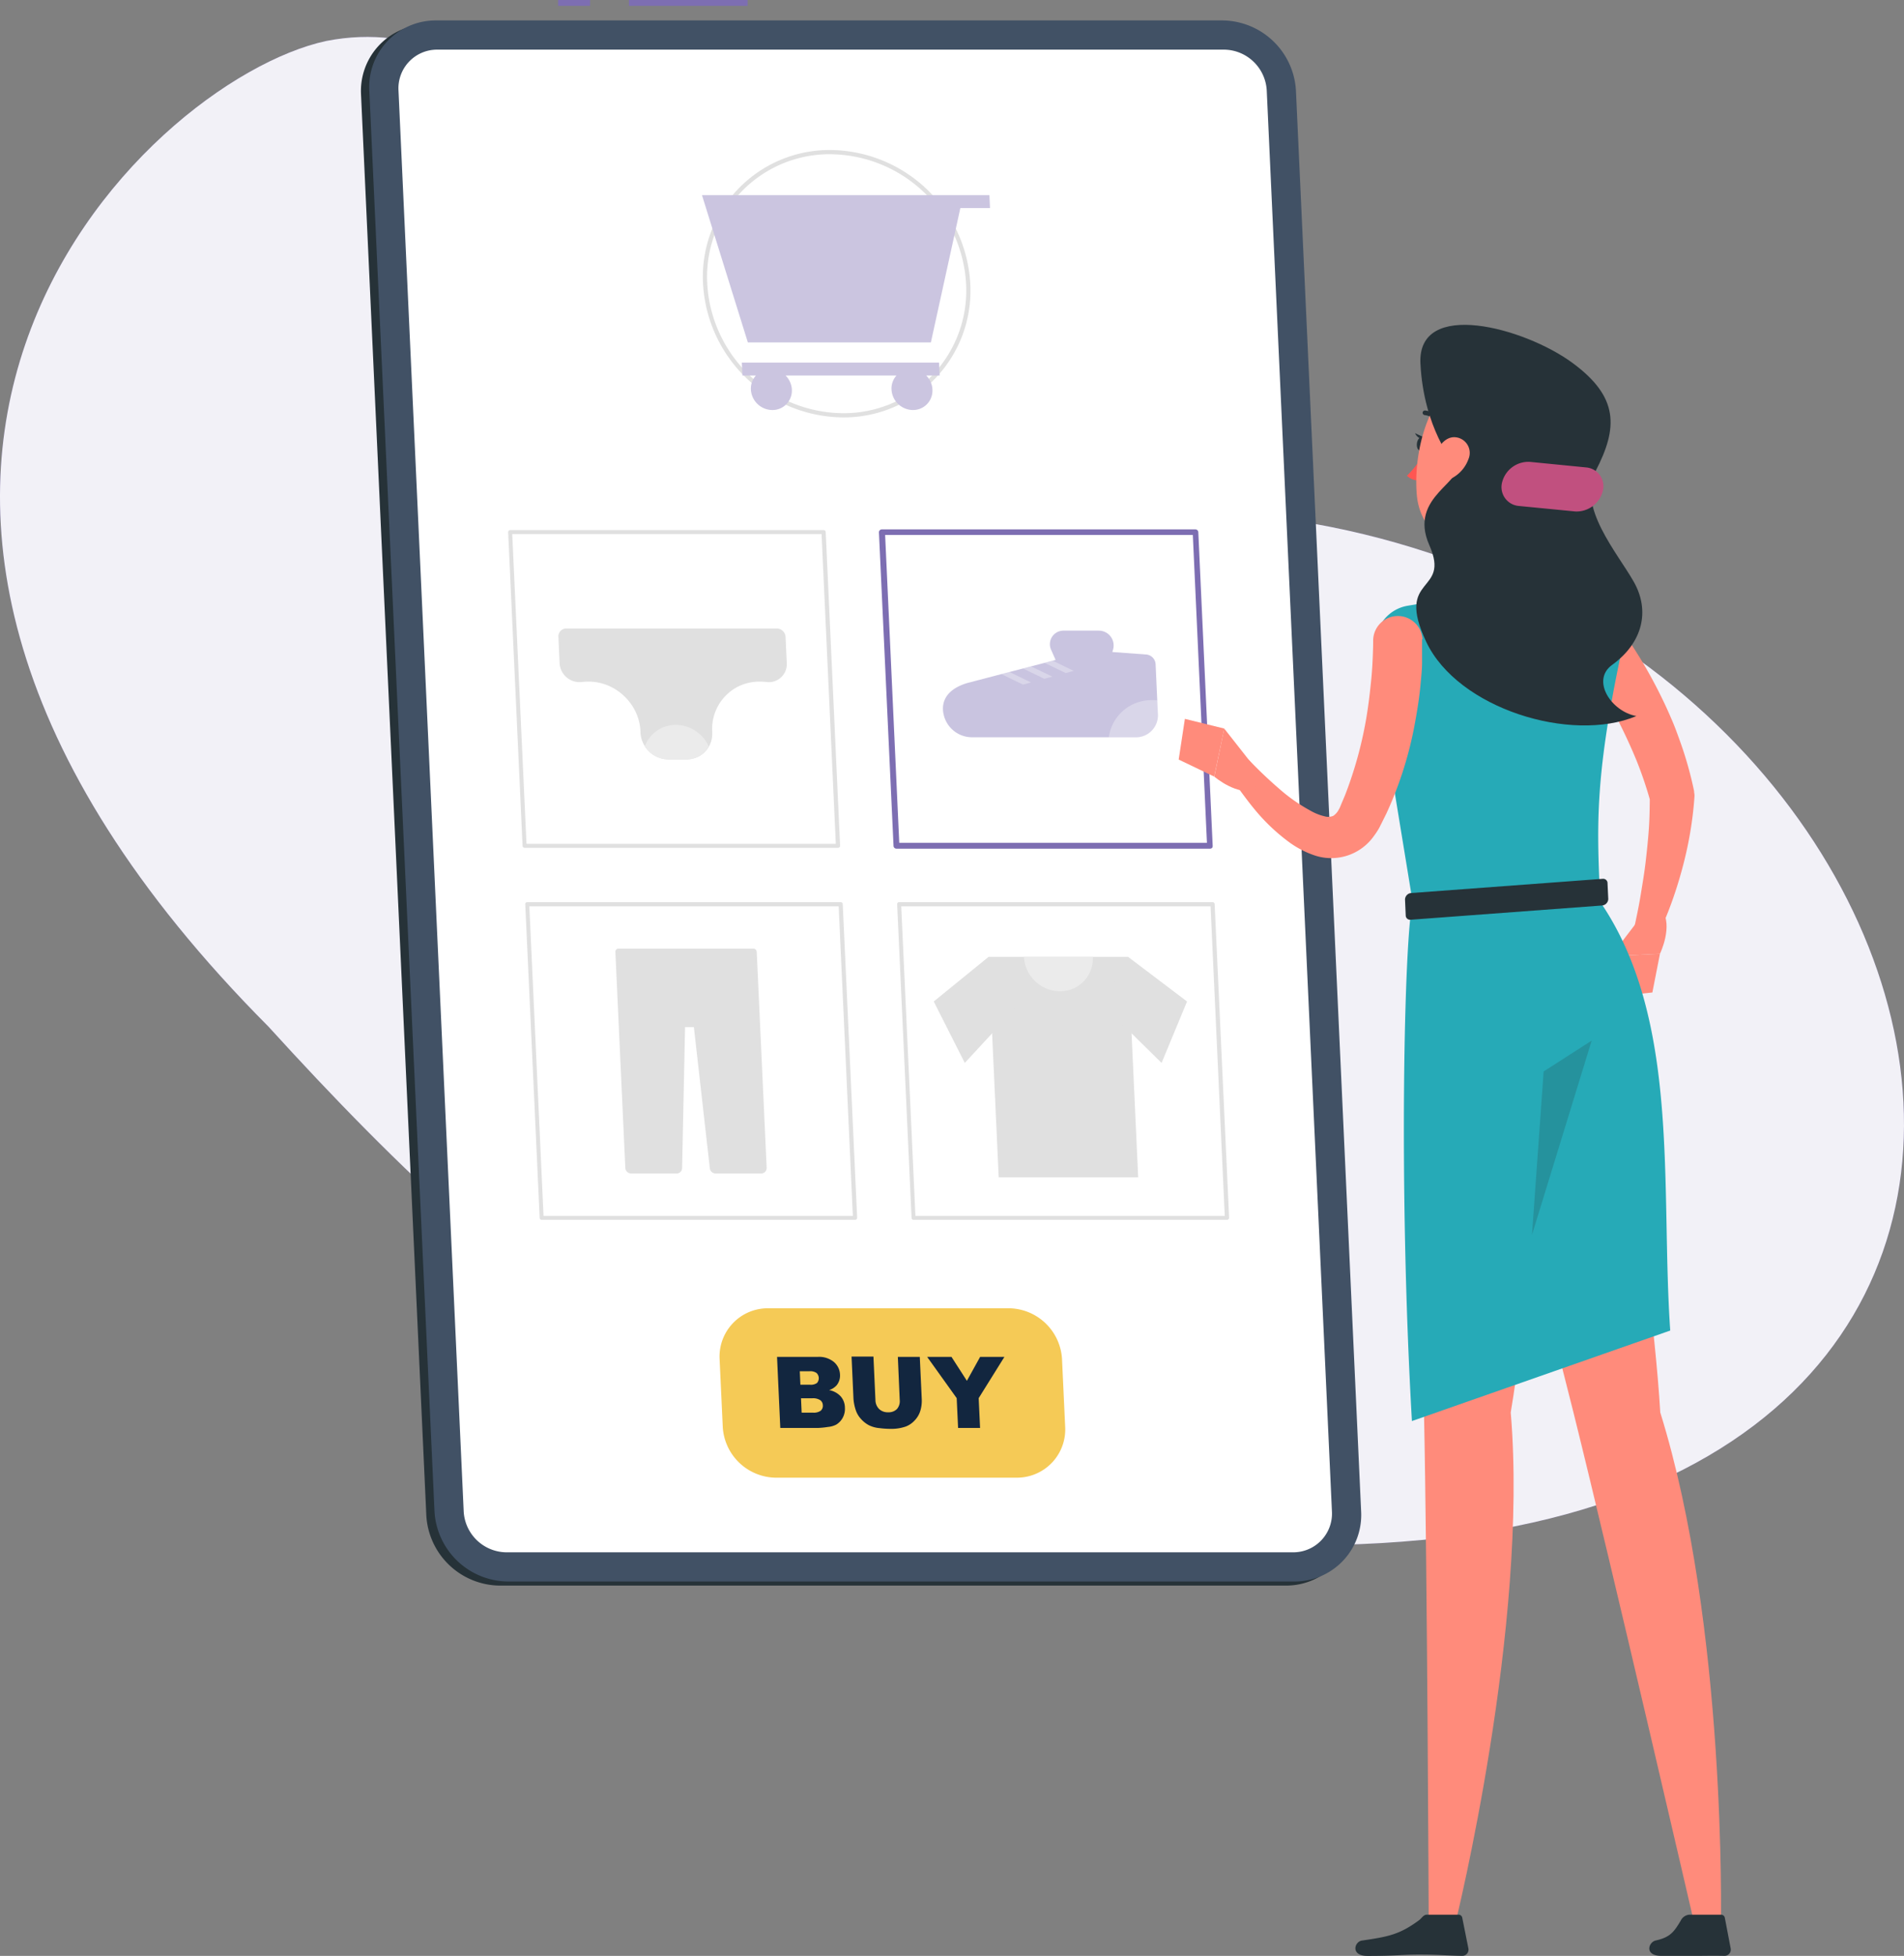 <svg xmlns="http://www.w3.org/2000/svg" width="450.26" height="462.308" viewBox="0 0 450.26 462.308">
  <rect x="0" y="0" width="450.26" height="462.308" fill="#808080" stroke="none"/>
  <g id="img_4-07" transform="translate(-13.405)">
    <g id="freepik--background-simple--inject-15" transform="translate(13.405 8.731)">
      <path id="Trazado_100781" data-name="Trazado 100781" d="M186.221,73.85c27.852,26.513,66.346,39.956,105.226,44.4C477.952,125,542.641,365.3,316.7,362.779,202.618,364.794,134.381,306.84,73.791,240.26-54.4,111.543,44.007,16.669,87.427,7.284,130.641-1.218,158.714,49.007,186.221,73.85Z" transform="translate(-10.294 -6.326)" fill="#7d6eb2"/>
      <path id="Trazado_100782" data-name="Trazado 100782" d="M186.221,73.85c27.852,26.513,66.346,39.956,105.226,44.4C477.952,125,542.641,365.3,316.7,362.779,202.618,364.794,134.381,306.84,73.791,240.26-54.4,111.543,44.007,16.669,87.427,7.284,130.641-1.218,158.714,49.007,186.221,73.85Z" transform="translate(-10.294 -6.326)" fill="#fff" opacity="0.9" style="isolation: isolate"/>
    </g>
    <g id="freepik--Device--inject-15" transform="translate(98.756)">
      <path id="Trazado_100783" data-name="Trazado 100783" d="M290.916,373.184H104.922A17.57,17.57,0,0,1,87.6,356.621L72.156,20.752A15.72,15.72,0,0,1,87.011,4.212c.316-.017.632-.025.948-.022H273.981a17.57,17.57,0,0,1,17.266,16.562l15.417,335.841a15.722,15.722,0,0,1-14.827,16.562Q291.377,373.185,290.916,373.184Z" transform="translate(-72.133 1.593)" fill="#263238"/>
      <rect id="Rectángulo_29434" data-name="Rectángulo 29434" width="28.059" height="1.38" transform="translate(63.387)" fill="#7d6eb2"/>
      <rect id="Rectángulo_29435" data-name="Rectángulo 29435" width="7.55" height="1.38" transform="translate(46.632)" fill="#7d6eb2"/>
      <path id="Trazado_100784" data-name="Trazado 100784" d="M292.322,372.48H106.314a17.57,17.57,0,0,1-17.321-16.562L73.576,20.062A15.72,15.72,0,0,1,88.431,3.522c.316-.017.632-.025.948-.022H275.387a17.57,17.57,0,0,1,17.321,16.562l15.417,335.855a15.72,15.72,0,0,1-14.855,16.54C292.954,372.474,292.638,372.483,292.322,372.48Z" transform="translate(-71.593 1.331)" fill="#415165"/>
      <path id="Trazado_100785" data-name="Trazado 100785" d="M104.094,363.678a10.213,10.213,0,0,1-10.1-9.661L78.574,18.161a9.137,9.137,0,0,1,8.6-9.646c.2-.012.406-.017.609-.015H273.8a10.213,10.213,0,0,1,10.1,9.661l15.417,335.855a9.152,9.152,0,0,1-8.625,9.647c-.193.011-.388.015-.581.014Z" transform="translate(-69.69 3.232)" fill="#fff"/>
      <path id="Trazado_100786" data-name="Trazado 100786" d="M163.791,88.889A33.428,33.428,0,0,1,130.763,57.31a29.965,29.965,0,0,1,28.261-31.576q.955-.052,1.91-.044a33.442,33.442,0,0,1,33.028,31.579,29.938,29.938,0,0,1-28.211,31.575C165.1,88.879,164.446,88.895,163.791,88.889Zm-2.857-62.205a28.984,28.984,0,0,0-29.22,28.745q-.008.921.043,1.84A32.421,32.421,0,0,0,163.791,87.9a28.984,28.984,0,0,0,29.22-28.745q.008-.921-.043-1.84a32.421,32.421,0,0,0-32.034-30.626Z" transform="translate(-49.861 9.767)" fill="#e0e0e0"/>
      <path id="Trazado_100787" data-name="Trazado 100787" d="M137.538,65.15h3.188a4.6,4.6,0,0,0-1.187,3.312,5.119,5.119,0,0,0,5.065,4.844,4.581,4.581,0,0,0,4.631-4.533v-.312a5.125,5.125,0,0,0-1.491-3.312h26.224a4.6,4.6,0,0,0-1.173,3.312,5.119,5.119,0,0,0,5.065,4.844,4.581,4.581,0,0,0,4.617-4.546q0-.149,0-.3A5.036,5.036,0,0,0,181,65.15h3.174l-.138-3.05H137.4Z" transform="translate(-47.32 23.61)" fill="#cbc5e0"/>
      <path id="Trazado_100788" data-name="Trazado 100788" d="M198.544,33.42H130.57l10.848,34.808H184.7l6.97-31.758h7.011Z" transform="translate(-49.916 12.706)" fill="#cbc5e0"/>
      <path id="Trazado_100789" data-name="Trazado 100789" d="M178.312,229.582H104.168a.469.469,0,0,1-.469-.455l-3.409-74.144a.527.527,0,0,1,.124-.345.489.489,0,0,1,.345-.138H174.9a.471.471,0,0,1,.469.442l3.409,74.144a.454.454,0,0,1-.138.345A.442.442,0,0,1,178.312,229.582Zm-73.7-.939h73.15l-3.354-73.15h-73.15Z" transform="translate(-61.429 58.739)" fill="#e0e0e0"/>
      <path id="Trazado_100790" data-name="Trazado 100790" d="M148.4,162.45h-31.91a.745.745,0,0,0-.76.73v.057l.1,2.1.718,15.651,1.532,33.235a1.38,1.38,0,0,0,1.38,1.38h10.752a1.284,1.284,0,0,0,1.3-1.27h0l.7-33.332h2.084l3.768,33.332a1.38,1.38,0,0,0,1.38,1.27h10.765a1.3,1.3,0,0,0,1.3-1.295c0-.029,0-.057,0-.086l-1.532-33.235-.718-15.651-.1-2.1A.828.828,0,0,0,148.4,162.45Z" transform="translate(-55.559 61.762)" fill="#e0e0e0"/>
      <path id="Trazado_100791" data-name="Trazado 100791" d="M242.032,229.582H167.888a.469.469,0,0,1-.469-.455l-3.409-74.144a.527.527,0,0,1,.124-.345.488.488,0,0,1,.345-.138h74.144a.471.471,0,0,1,.469.442l3.423,74.144a.454.454,0,0,1-.138.345.44.44,0,0,1-.345.152Zm-73.7-.939h73.15l-3.354-73.15h-73.15Z" transform="translate(-37.203 58.739)" fill="#e0e0e0"/>
      <path id="Trazado_100792" data-name="Trazado 100792" d="M215.054,215.99H182.068l-2.388-52.13h32.973Z" transform="translate(-31.245 62.298)" fill="#e0e0e0"/>
      <path id="Trazado_100793" data-name="Trazado 100793" d="M177.623,188.938l-7.343-14.52,12.974-10.558,7.191,11.207Z" transform="translate(-34.819 62.298)" fill="#e0e0e0"/>
      <path id="Trazado_100794" data-name="Trazado 100794" d="M213.2,188.938l6.018-14.52L205.266,163.86l-6.156,11.207Z" transform="translate(-23.858 62.298)" fill="#e0e0e0"/>
      <path id="Trazado_100795" data-name="Trazado 100795" d="M185.73,163.86A8.612,8.612,0,0,0,194.246,172a7.7,7.7,0,0,0,7.783-7.619c0-.175,0-.351-.012-.524Z" transform="translate(-28.945 62.298)" fill="#ebebeb"/>
      <path id="Trazado_100796" data-name="Trazado 100796" d="M239.175,166.129H165.031a.69.69,0,0,1-.69-.662l-3.45-74.075a.69.69,0,0,1,.179-.511.715.715,0,0,1,.511-.221h74.144a.69.69,0,0,1,.69.662l3.4,74.144a.69.69,0,0,1-.179.511A.724.724,0,0,1,239.175,166.129Zm-73.481-1.38h72.764l-3.34-72.777H162.353Z" transform="translate(-38.389 34.468)" fill="#7d6eb2"/>
      <path id="Trazado_100797" data-name="Trazado 100797" d="M219.962,113.645l-8.047-.593.179-.607A3.507,3.507,0,0,0,208.727,108h-8.364a3.2,3.2,0,0,0-2.9,4.582l1.035,2.346-.69.179-1.918.511-3.2.828-1.918.5-3.188.828-1.918.5-7.922,2.07h0c-3.285.939-6.045,2.912-5.88,6.376a6.9,6.9,0,0,0,6.763,6.487H217.45a5.176,5.176,0,0,0,5.245-5.107c0-.138,0-.276-.011-.414l-.538-11.787A2.429,2.429,0,0,0,219.962,113.645Z" transform="translate(-34.22 41.06)" fill="#c9c4e0"/>
      <path id="Trazado_100798" data-name="Trazado 100798" d="M196.157,115.552l-1.891.511-5-2.4,1.932-.511Z" transform="translate(-27.599 43.018)" fill="#fff" opacity="0.3" style="isolation: isolate"/>
      <path id="Trazado_100799" data-name="Trazado 100799" d="M192.516,116.549l-1.891.511-5.065-2.443,1.918-.5Z" transform="translate(-29.01 43.387)" fill="#fff" opacity="0.3" style="isolation: isolate"/>
      <path id="Trazado_100800" data-name="Trazado 100800" d="M188.871,117.551l-1.891.511-5.121-2.484,1.918-.5Z" transform="translate(-30.417 43.752)" fill="#fff" opacity="0.3" style="isolation: isolate"/>
      <path id="Trazado_100801" data-name="Trazado 100801" d="M211.795,119.956l.138,3.243a5.176,5.176,0,0,1-4.818,5.51c-.138.01-.276.012-.414.011h-6.432a10.173,10.173,0,0,1,10.186-8.819A10.576,10.576,0,0,1,211.795,119.956Z" transform="translate(-23.418 45.584)" fill="#fff" opacity="0.3" style="isolation: isolate"/>
      <path id="Trazado_100802" data-name="Trazado 100802" d="M175.382,165.876H101.238a.482.482,0,0,1-.469-.455L97.36,91.277a.489.489,0,0,1,.138-.345.436.436,0,0,1,.331-.152h74.158a.482.482,0,0,1,.469.455l3.4,74.144a.469.469,0,0,1-.124.345.494.494,0,0,1-.345.152Zm-73.688-.939h73.15l-3.368-73.219H98.326Z" transform="translate(-62.542 34.514)" fill="#e0e0e0"/>
      <path id="Trazado_100803" data-name="Trazado 100803" d="M159.688,109.617l.29,6.156a4.263,4.263,0,0,1-4.8,4.513,12.633,12.633,0,0,0-1.615-.1,11.422,11.422,0,0,0-4.982,1.118,11.207,11.207,0,0,0-6.238,10.641v.29a6.157,6.157,0,0,1-.759,3.285,6,6,0,0,1-5.272,3.05h-4.334a6.64,6.64,0,0,1-5.521-3.05,6.538,6.538,0,0,1-1.077-3.285v-.29a12.136,12.136,0,0,0-2.346-6.611,12.724,12.724,0,0,0-4.886-4.03,12.024,12.024,0,0,0-5.065-1.118,12.387,12.387,0,0,0-1.615.1,4.735,4.735,0,0,1-5.2-4.222c-.01-.1-.017-.193-.021-.291l-.276-6.156a1.863,1.863,0,0,1,1.735-1.983,1.457,1.457,0,0,1,.156,0h49.77a2.1,2.1,0,0,1,2.056,1.983Z" transform="translate(-59.27 40.92)" fill="#e0e0e0"/>
      <path id="Trazado_100804" data-name="Trazado 100804" d="M135.907,129.247a6,6,0,0,1-5.272,3.05H126.3a6.641,6.641,0,0,1-5.521-3.05,7.7,7.7,0,0,1,7.329-5.107A8.654,8.654,0,0,1,135.907,129.247Z" transform="translate(-53.638 47.197)" fill="#ebebeb"/>
      <path id="Trazado_100805" data-name="Trazado 100805" d="M203.846,264.09H146.9a12.725,12.725,0,0,1-12.56-12.008l-.745-16.01a11.413,11.413,0,0,1,10.79-12.008q.339-.019.679-.017H202.01a12.739,12.739,0,0,1,12.56,12.021l.745,16.01a11.4,11.4,0,0,1-10.777,11.991C204.309,264.086,204.077,264.092,203.846,264.09Z" transform="translate(-48.773 85.18)" fill="#f5ca56"/>
      <path id="Trazado_100806" data-name="Trazado 100806" d="M143.43,232.373h9.661a5.521,5.521,0,0,1,3.782,1.2,4.141,4.141,0,0,1,1.449,2.981,3.637,3.637,0,0,1-.814,2.553,3.984,3.984,0,0,1-1.767,1.118,4.942,4.942,0,0,1,2.76,1.5,4.14,4.14,0,0,1,.98,2.664,4.417,4.417,0,0,1-.5,2.346A4.249,4.249,0,0,1,157.4,248.4a5.354,5.354,0,0,1-1.946.538,19.5,19.5,0,0,1-2.319.235H144.2Zm5.521,6.583h2.264a2.511,2.511,0,0,0,1.67-.414,1.718,1.718,0,0,0-.11-2.36,2.622,2.622,0,0,0-1.67-.414h-2.291Zm.3,6.6h2.65a2.845,2.845,0,0,0,1.877-.469,1.545,1.545,0,0,0,.483-1.284,1.518,1.518,0,0,0-.593-1.187,3.148,3.148,0,0,0-1.932-.455H149.1Z" transform="translate(-45.027 88.342)" fill="#12263f"/>
      <path id="Trazado_100807" data-name="Trazado 100807" d="M167.145,232.389h5.19L172.8,242.4a8.266,8.266,0,0,1-.345,2.76,5.705,5.705,0,0,1-1.38,2.3,5.52,5.52,0,0,1-2.015,1.38,10.3,10.3,0,0,1-3.616.566,20.918,20.918,0,0,1-2.678-.179,6.994,6.994,0,0,1-2.457-.676,6.69,6.69,0,0,1-1.849-1.449,5.76,5.76,0,0,1-1.2-1.932,10.9,10.9,0,0,1-.607-2.843L156.2,232.32h5.176l.469,10.241a3.053,3.053,0,0,0,.87,2.153,2.94,2.94,0,0,0,2.139.773,2.76,2.76,0,0,0,2.07-.759,2.828,2.828,0,0,0,.662-2.167Z" transform="translate(-40.172 88.325)" fill="#12263f"/>
      <path id="Trazado_100808" data-name="Trazado 100808" d="M169.15,232.37h5.755l3.644,5.659,3.133-5.659h5.742l-6.087,9.758.331,7.039h-5.2l-.331-7.039Z" transform="translate(-35.249 88.344)" fill="#12263f"/>
    </g>
    <g id="freepik--Character--inject-15" transform="translate(292.143 76.775)">
      <path id="Trazado_100809" data-name="Trazado 100809" d="M289.181,106.087c1.38,1.67,2.415,3.147,3.52,4.748s2.112,3.188,3.119,4.8a114.252,114.252,0,0,1,5.521,10.075c.842,1.711,1.615,3.464,2.374,5.231s1.38,3.561,2.043,5.4a87.579,87.579,0,0,1,3.105,11.18v.262a3.618,3.618,0,0,1,.083,1.077,84.4,84.4,0,0,1-1.049,8.654c-.483,2.843-1.118,5.645-1.863,8.405s-1.615,5.521-2.567,8.129a80.882,80.882,0,0,1-3.354,7.908,2.9,2.9,0,0,1-5.438-1.9v-.124c.552-2.526,1.118-5.2,1.546-7.826s.883-5.272,1.187-7.908.58-5.245.759-7.853.207-5.2.221-7.77l.138,1.38a92.024,92.024,0,0,0-3.271-9.661c-1.3-3.174-2.76-6.307-4.306-9.371s-3.312-6.087-5.148-9.026c-.925-1.463-1.849-2.926-2.829-4.348s-2-2.885-2.9-4.141l-.124-.152a5.828,5.828,0,1,1,9.206-7.15Z" transform="translate(-186.978 -37.294)" fill="#ff8b7b"/>
      <path id="Trazado_100810" data-name="Trazado 100810" d="M293.3,157.616l-6.984,9.151,11.58-.552s3.216-6.583.442-10.434Z" transform="translate(-184.089 -17.549)" fill="#ff8b7b"/>
      <path id="Trazado_100811" data-name="Trazado 100811" d="M286.43,173.484l9.675-.994,1.794-9.151-11.58.552Z" transform="translate(-184.089 -14.675)" fill="#ff8b7b"/>
      <path id="Trazado_100812" data-name="Trazado 100812" d="M277.64,85.74c-1.1,6.818-2,19.254,2.885,23.6a34.4,34.4,0,0,1-15.831,14.285c-9.247-5.355-5.19-13.609-5.19-13.609,7.481-2.056,7.094-7.646,5.6-12.863Z" transform="translate(-194.622 -44.178)" fill="#ff8b7b"/>
      <path id="Trazado_100813" data-name="Trazado 100813" d="M255.3,76.62c-.124.911-.718,1.573-1.38,1.491s-.966-.883-.842-1.794.718-1.587,1.311-1.5S255.438,75.709,255.3,76.62Z" transform="translate(-196.738 -48.335)" fill="#263238"/>
      <path id="Trazado_100814" data-name="Trazado 100814" d="M254.838,75.142l-2.1-.952S253.61,76.067,254.838,75.142Z" transform="translate(-196.856 -48.569)" fill="#263238"/>
      <path id="Trazado_100815" data-name="Trazado 100815" d="M255.432,77.61a24.273,24.273,0,0,1-4.072,5.341,3.96,3.96,0,0,0,3.161,1.077Z" transform="translate(-197.381 -47.269)" fill="#ff5652"/>
      <path id="Trazado_100816" data-name="Trazado 100816" d="M258.151,73.806a.586.586,0,0,0,.4,0,.538.538,0,0,0,.2-.734V73.06a5.383,5.383,0,0,0-4.141-2.76.552.552,0,0,0-.566.511.566.566,0,0,0,.511.58,4.279,4.279,0,0,1,3.23,2.194.525.525,0,0,0,.366.221Z" transform="translate(-196.36 -50.048)" fill="#263238"/>
      <path id="Trazado_100817" data-name="Trazado 100817" d="M286.5,81.728c-2.277,11.041-3.009,15.845-9.468,20.772-9.73,7.439-22.856,2.208-23.932-9.33-.98-10.393,2.912-26.789,14.492-29.688A15.446,15.446,0,0,1,286.5,81.728Z" transform="translate(-196.774 -52.822)" fill="#ff8b7b"/>
      <path id="Trazado_100818" data-name="Trazado 100818" d="M256.393,154.45s-2.76,85.9-2.084,120.684c.773,36.175,1.118,120.67,1.118,120.67h6.321s17.377-70.224,13.07-120.67c6.515-38.742,10.931-120.684,10.931-120.684Z" transform="translate(-196.3 -18.055)" fill="#ff8b7b"/>
      <path id="Trazado_100819" data-name="Trazado 100819" d="M257.16,154.45s22.7,85.9,31.372,120.684c9,36.175,28.542,120.67,28.542,120.67H323.4s1.38-70.224-14.34-120.67c-2.277-38.742-16.479-120.684-16.479-120.684Z" transform="translate(-195.176 -18.055)" fill="#ff8b7b"/>
      <path id="Trazado_100820" data-name="Trazado 100820" d="M245.981,113.11a9.1,9.1,0,0,1,7.563-8.778c3.685-.621,8.53-1.38,13.057-1.767a144.589,144.589,0,0,1,21.034,0c2.76.166,5.314.359,7.688.635a10.131,10.131,0,0,1,8.922,11.21c-.037.324-.09.645-.157.966-6.514,30.613-5.686,41.9-4.982,58.948,19.074,27.907,14.216,67.505,16.562,101.32L254.58,297.037c-3.2-55.746-1.808-114.183.166-122.713C248.935,138.588,245.857,121.391,245.981,113.11Z" transform="translate(-199.427 -37.926)" fill="#26aab7"/>
      <path id="Trazado_100821" data-name="Trazado 100821" d="M272.78,224.143l2.76-38.645L286.9,178.21Z" transform="translate(-189.237 -9.022)" fill="#263238" opacity="0.2" style="isolation: isolate"/>
      <path id="Trazado_100822" data-name="Trazado 100822" d="M297.611,156.81l-45.243,3.368a1.037,1.037,0,0,1-1.165-.887.463.463,0,0,0-.008-.106l-.166-3.768a1.573,1.573,0,0,1,1.38-1.546l45.353-3.368a1.035,1.035,0,0,1,1.152.9v.091l.179,3.768a1.587,1.587,0,0,1-1.484,1.546Z" transform="translate(-197.506 -19.559)" fill="#263238"/>
      <path id="Trazado_100823" data-name="Trazado 100823" d="M263.78,102.089l10.738,2.567,2.222-2.374-3.533-.842Z" transform="translate(-192.659 -38.209)" fill="#ff8b7b"/>
      <path id="Trazado_100824" data-name="Trazado 100824" d="M266.563,110.966v5.452c0,1.794-.207,3.506-.359,5.245-.317,3.492-.9,6.9-1.56,10.379a88.3,88.3,0,0,1-6.514,20.123l-1.228,2.471c-.235.442-.359.759-.676,1.284a16.567,16.567,0,0,1-1.035,1.546,12.353,12.353,0,0,1-14.285,4.527,22.212,22.212,0,0,1-5.521-2.857,45.107,45.107,0,0,1-8.005-7.439c-1.173-1.38-2.222-2.76-3.243-4.141a49.684,49.684,0,0,1-2.926-4.348,2.9,2.9,0,0,1,4.568-3.52l.069.069c2.153,2.25,4.541,4.513,6.9,6.542a39.811,39.811,0,0,0,7.343,5.162,12.415,12.415,0,0,0,3.437,1.38,3.05,3.05,0,0,0,2.029-.11,3.905,3.905,0,0,0,1.215-1.311l.3-.552c.1-.193.276-.649.4-.952l.87-2.056a93.952,93.952,0,0,0,4.982-17.942c.538-3.092.9-6.225,1.215-9.344.152-1.56.262-3.133.331-4.679S255,112.7,255,111.38v-.221a5.838,5.838,0,0,1,11.663-.179Z" transform="translate(-209.009 -36.665)" fill="#ff8b7b"/>
      <path id="Trazado_100825" data-name="Trazado 100825" d="M227.818,133.824,220.7,124.77l-2.346,11.359s5.521,4.762,9.979,3.036Z" transform="translate(-209.931 -29.339)" fill="#ff8b7b"/>
      <path id="Trazado_100826" data-name="Trazado 100826" d="M213.713,123.11l-1.463,9.62,8.405,4.03,2.374-11.359Z" transform="translate(-212.25 -29.97)" fill="#ff8b7b"/>
      <path id="Trazado_100827" data-name="Trazado 100827" d="M261.891,88.438c3.326,4.141-11.042,7.563-5.852,19.254s-8.281,6.9-.718,22.884c7.453,15.748,34.256,24,49.687,17.528-5.976-1.09-10.765-8.474-5.728-12.1,7.218-5.231,9.013-12.739,5.121-19.626s-13.443-17.722-9.054-26.155c5.369-10.31,5.521-17.57-5.521-25.644-11.29-8.281-36.644-15.182-35.885.179S261.891,88.438,261.891,88.438Z" transform="translate(-196.773 -55.626)" fill="#263238"/>
      <path id="Trazado_100828" data-name="Trazado 100828" d="M284.9,90.808,271.7,89.524A4.473,4.473,0,0,1,267.74,83.8h0a6.405,6.405,0,0,1,6.6-4.693l13.181,1.3a4.473,4.473,0,0,1,3.961,5.728h0a6.418,6.418,0,0,1-6.583,4.679Z" transform="translate(-191.223 -46.706)" fill="#c1507f"/>
      <path id="Trazado_100829" data-name="Trazado 100829" d="M264.2,80.073a8.281,8.281,0,0,1-4.265,4.665c-2.636,1.2-4.417-1.049-4.058-3.768.317-2.457,2.084-6.045,4.913-6.1a3.714,3.714,0,0,1,3.409,5.2Z" transform="translate(-195.683 -48.31)" fill="#ff8b7b"/>
      <path id="Trazado_100830" data-name="Trazado 100830" d="M259.44,327.9h7.494a.869.869,0,0,1,.856.69l1.449,7.232a1.477,1.477,0,0,1-1.1,1.771,1.527,1.527,0,0,1-.355.037c-3.989-.069-5.2-.3-10.213-.3-4.306,0-5.259.317-12.146.317-4.141,0-3.119-3.368-1.38-3.63,6.211-.911,8.819-1.38,13.374-4.693C258.211,328.8,258.556,327.9,259.44,327.9Z" transform="translate(-200.74 47.889)" fill="#263238"/>
      <path id="Trazado_100831" data-name="Trazado 100831" d="M302.374,327.9h7.494a.9.9,0,0,1,.87.69l1.38,7.232a1.475,1.475,0,0,1-1.449,1.808c-4-.069-2.76,0-7.729,0h-7.163c-4.141,0-3.105-3.243-1.38-3.63,3.437-.773,4.306-2,5.921-4.693a2.458,2.458,0,0,1,2.056-1.408Z" transform="translate(-181.594 47.889)" fill="#263238"/>
    </g>
  </g>
</svg>
